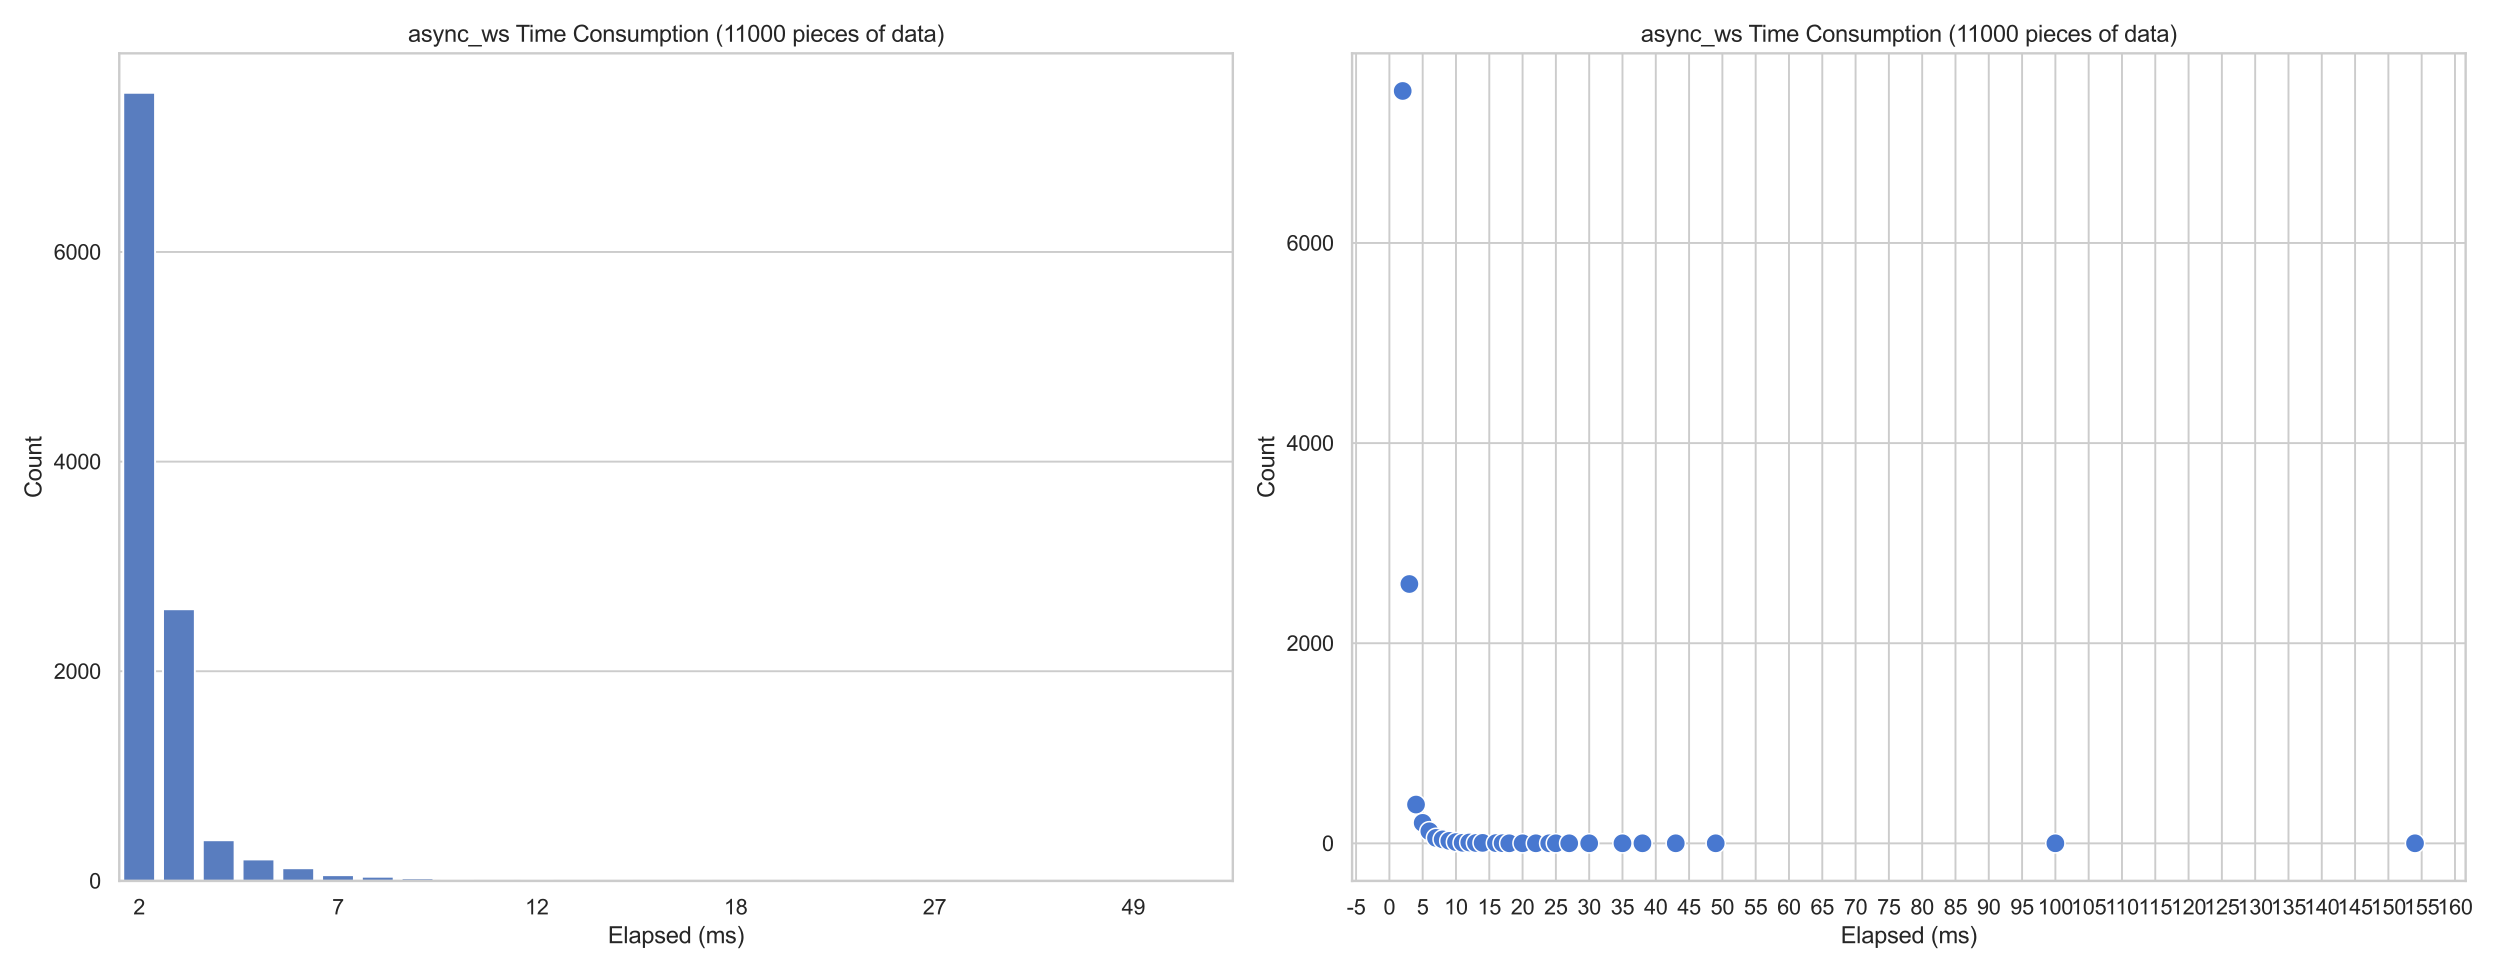 <?xml version="1.0" encoding="utf-8" standalone="no"?>
<!DOCTYPE svg PUBLIC "-//W3C//DTD SVG 1.1//EN"
  "http://www.w3.org/Graphics/SVG/1.1/DTD/svg11.dtd">
<svg xmlns:xlink="http://www.w3.org/1999/xlink" width="1296pt" height="504pt" viewBox="0 0 1296 504" xmlns="http://www.w3.org/2000/svg" version="1.1">
 <defs>
  <style type="text/css">*{stroke-linejoin: round; stroke-linecap: butt}</style>
 </defs>
 <g id="figure_1">
  <g id="patch_1">
   <path d="M 0 504 
L 1296 504 
L 1296 0 
L 0 0 
z
" style="fill: #ffffff"/>
  </g>
  <g id="axes_1">
   <g id="patch_2">
    <path d="M 61.83 456.66 
L 639.092 456.66 
L 639.092 27.656 
L 61.83 27.656 
z
" style="fill: #ffffff"/>
   </g>
   <g id="matplotlib.axis_1">
    <g id="xtick_1">
     <g id="text_1">
      <!-- 2 -->
      <g style="fill: #262626" transform="translate(69.08 474.034) scale(0.11 -0.11)">
       <defs>
        <path id="ArialMT-32" d="M 3222 541 
L 3222 0 
L 194 0 
Q 188 203 259 391 
Q 375 700 629 1000 
Q 884 1300 1366 1694 
Q 2113 2306 2375 2664 
Q 2638 3022 2638 3341 
Q 2638 3675 2398 3904 
Q 2159 4134 1775 4134 
Q 1369 4134 1125 3890 
Q 881 3647 878 3216 
L 300 3275 
Q 359 3922 746 4261 
Q 1134 4600 1788 4600 
Q 2447 4600 2831 4234 
Q 3216 3869 3216 3328 
Q 3216 3053 3103 2787 
Q 2991 2522 2730 2228 
Q 2469 1934 1863 1422 
Q 1356 997 1212 845 
Q 1069 694 975 541 
L 3222 541 
z
" transform="scale(0.016)"/>
       </defs>
       <use xlink:href="#ArialMT-32"/>
      </g>
     </g>
    </g>
    <g id="xtick_2">
     <g id="text_2">
      <!-- 7 -->
      <g style="fill: #262626" transform="translate(172.162 474.034) scale(0.11 -0.11)">
       <defs>
        <path id="ArialMT-37" d="M 303 3981 
L 303 4522 
L 3269 4522 
L 3269 4084 
Q 2831 3619 2401 2847 
Q 1972 2075 1738 1259 
Q 1569 684 1522 0 
L 944 0 
Q 953 541 1156 1306 
Q 1359 2072 1739 2783 
Q 2119 3494 2547 3981 
L 303 3981 
z
" transform="scale(0.016)"/>
       </defs>
       <use xlink:href="#ArialMT-37"/>
      </g>
     </g>
    </g>
    <g id="xtick_3">
     <g id="text_3">
      <!-- 12 -->
      <g style="fill: #262626" transform="translate(272.186 474.034) scale(0.11 -0.11)">
       <defs>
        <path id="ArialMT-31" d="M 2384 0 
L 1822 0 
L 1822 3584 
Q 1619 3391 1289 3197 
Q 959 3003 697 2906 
L 697 3450 
Q 1169 3672 1522 3987 
Q 1875 4303 2022 4600 
L 2384 4600 
L 2384 0 
z
" transform="scale(0.016)"/>
       </defs>
       <use xlink:href="#ArialMT-31"/>
       <use xlink:href="#ArialMT-32" transform="translate(55.615 0)"/>
      </g>
     </g>
    </g>
    <g id="xtick_4">
     <g id="text_4">
      <!-- 18 -->
      <g style="fill: #262626" transform="translate(375.269 474.034) scale(0.11 -0.11)">
       <defs>
        <path id="ArialMT-38" d="M 1131 2484 
Q 781 2613 612 2850 
Q 444 3088 444 3419 
Q 444 3919 803 4259 
Q 1163 4600 1759 4600 
Q 2359 4600 2725 4251 
Q 3091 3903 3091 3403 
Q 3091 3084 2923 2848 
Q 2756 2613 2416 2484 
Q 2838 2347 3058 2040 
Q 3278 1734 3278 1309 
Q 3278 722 2862 322 
Q 2447 -78 1769 -78 
Q 1091 -78 675 323 
Q 259 725 259 1325 
Q 259 1772 486 2073 
Q 713 2375 1131 2484 
z
M 1019 3438 
Q 1019 3113 1228 2906 
Q 1438 2700 1772 2700 
Q 2097 2700 2305 2904 
Q 2513 3109 2513 3406 
Q 2513 3716 2298 3927 
Q 2084 4138 1766 4138 
Q 1444 4138 1231 3931 
Q 1019 3725 1019 3438 
z
M 838 1322 
Q 838 1081 952 856 
Q 1066 631 1291 507 
Q 1516 384 1775 384 
Q 2178 384 2440 643 
Q 2703 903 2703 1303 
Q 2703 1709 2433 1975 
Q 2163 2241 1756 2241 
Q 1359 2241 1098 1978 
Q 838 1716 838 1322 
z
" transform="scale(0.016)"/>
       </defs>
       <use xlink:href="#ArialMT-31"/>
       <use xlink:href="#ArialMT-38" transform="translate(55.615 0)"/>
      </g>
     </g>
    </g>
    <g id="xtick_5">
     <g id="text_5">
      <!-- 27 -->
      <g style="fill: #262626" transform="translate(478.351 474.034) scale(0.11 -0.11)">
       <use xlink:href="#ArialMT-32"/>
       <use xlink:href="#ArialMT-37" transform="translate(55.615 0)"/>
      </g>
     </g>
    </g>
    <g id="xtick_6">
     <g id="text_6">
      <!-- 49 -->
      <g style="fill: #262626" transform="translate(581.434 474.034) scale(0.11 -0.11)">
       <defs>
        <path id="ArialMT-34" d="M 2069 0 
L 2069 1097 
L 81 1097 
L 81 1613 
L 2172 4581 
L 2631 4581 
L 2631 1613 
L 3250 1613 
L 3250 1097 
L 2631 1097 
L 2631 0 
L 2069 0 
z
M 2069 1613 
L 2069 3678 
L 634 1613 
L 2069 1613 
z
" transform="scale(0.016)"/>
        <path id="ArialMT-39" d="M 350 1059 
L 891 1109 
Q 959 728 1153 556 
Q 1347 384 1650 384 
Q 1909 384 2104 503 
Q 2300 622 2425 820 
Q 2550 1019 2634 1356 
Q 2719 1694 2719 2044 
Q 2719 2081 2716 2156 
Q 2547 1888 2255 1720 
Q 1963 1553 1622 1553 
Q 1053 1553 659 1965 
Q 266 2378 266 3053 
Q 266 3750 677 4175 
Q 1088 4600 1706 4600 
Q 2153 4600 2523 4359 
Q 2894 4119 3086 3673 
Q 3278 3228 3278 2384 
Q 3278 1506 3087 986 
Q 2897 466 2520 194 
Q 2144 -78 1638 -78 
Q 1100 -78 759 220 
Q 419 519 350 1059 
z
M 2653 3081 
Q 2653 3566 2395 3850 
Q 2138 4134 1775 4134 
Q 1400 4134 1122 3828 
Q 844 3522 844 3034 
Q 844 2597 1108 2323 
Q 1372 2050 1759 2050 
Q 2150 2050 2401 2323 
Q 2653 2597 2653 3081 
z
" transform="scale(0.016)"/>
       </defs>
       <use xlink:href="#ArialMT-34"/>
       <use xlink:href="#ArialMT-39" transform="translate(55.615 0)"/>
      </g>
     </g>
    </g>
    <g id="text_7">
     <!-- Elapsed (ms) -->
     <g style="fill: #262626" transform="translate(315.119 488.955) scale(0.12 -0.12)">
      <defs>
       <path id="ArialMT-45" d="M 506 0 
L 506 4581 
L 3819 4581 
L 3819 4041 
L 1113 4041 
L 1113 2638 
L 3647 2638 
L 3647 2100 
L 1113 2100 
L 1113 541 
L 3925 541 
L 3925 0 
L 506 0 
z
" transform="scale(0.016)"/>
       <path id="ArialMT-6c" d="M 409 0 
L 409 4581 
L 972 4581 
L 972 0 
L 409 0 
z
" transform="scale(0.016)"/>
       <path id="ArialMT-61" d="M 2588 409 
Q 2275 144 1986 34 
Q 1697 -75 1366 -75 
Q 819 -75 525 192 
Q 231 459 231 875 
Q 231 1119 342 1320 
Q 453 1522 633 1644 
Q 813 1766 1038 1828 
Q 1203 1872 1538 1913 
Q 2219 1994 2541 2106 
Q 2544 2222 2544 2253 
Q 2544 2597 2384 2738 
Q 2169 2928 1744 2928 
Q 1347 2928 1158 2789 
Q 969 2650 878 2297 
L 328 2372 
Q 403 2725 575 2942 
Q 747 3159 1072 3276 
Q 1397 3394 1825 3394 
Q 2250 3394 2515 3294 
Q 2781 3194 2906 3042 
Q 3031 2891 3081 2659 
Q 3109 2516 3109 2141 
L 3109 1391 
Q 3109 606 3145 398 
Q 3181 191 3288 0 
L 2700 0 
Q 2613 175 2588 409 
z
M 2541 1666 
Q 2234 1541 1622 1453 
Q 1275 1403 1131 1340 
Q 988 1278 909 1158 
Q 831 1038 831 891 
Q 831 666 1001 516 
Q 1172 366 1500 366 
Q 1825 366 2078 508 
Q 2331 650 2450 897 
Q 2541 1088 2541 1459 
L 2541 1666 
z
" transform="scale(0.016)"/>
       <path id="ArialMT-70" d="M 422 -1272 
L 422 3319 
L 934 3319 
L 934 2888 
Q 1116 3141 1344 3267 
Q 1572 3394 1897 3394 
Q 2322 3394 2647 3175 
Q 2972 2956 3137 2557 
Q 3303 2159 3303 1684 
Q 3303 1175 3120 767 
Q 2938 359 2589 142 
Q 2241 -75 1856 -75 
Q 1575 -75 1351 44 
Q 1128 163 984 344 
L 984 -1272 
L 422 -1272 
z
M 931 1641 
Q 931 1000 1190 694 
Q 1450 388 1819 388 
Q 2194 388 2461 705 
Q 2728 1022 2728 1688 
Q 2728 2322 2467 2637 
Q 2206 2953 1844 2953 
Q 1484 2953 1207 2617 
Q 931 2281 931 1641 
z
" transform="scale(0.016)"/>
       <path id="ArialMT-73" d="M 197 991 
L 753 1078 
Q 800 744 1014 566 
Q 1228 388 1613 388 
Q 2000 388 2187 545 
Q 2375 703 2375 916 
Q 2375 1106 2209 1216 
Q 2094 1291 1634 1406 
Q 1016 1563 777 1677 
Q 538 1791 414 1992 
Q 291 2194 291 2438 
Q 291 2659 392 2848 
Q 494 3038 669 3163 
Q 800 3259 1026 3326 
Q 1253 3394 1513 3394 
Q 1903 3394 2198 3281 
Q 2494 3169 2634 2976 
Q 2775 2784 2828 2463 
L 2278 2388 
Q 2241 2644 2061 2787 
Q 1881 2931 1553 2931 
Q 1166 2931 1000 2803 
Q 834 2675 834 2503 
Q 834 2394 903 2306 
Q 972 2216 1119 2156 
Q 1203 2125 1616 2013 
Q 2213 1853 2448 1751 
Q 2684 1650 2818 1456 
Q 2953 1263 2953 975 
Q 2953 694 2789 445 
Q 2625 197 2315 61 
Q 2006 -75 1616 -75 
Q 969 -75 630 194 
Q 291 463 197 991 
z
" transform="scale(0.016)"/>
       <path id="ArialMT-65" d="M 2694 1069 
L 3275 997 
Q 3138 488 2766 206 
Q 2394 -75 1816 -75 
Q 1088 -75 661 373 
Q 234 822 234 1631 
Q 234 2469 665 2931 
Q 1097 3394 1784 3394 
Q 2450 3394 2872 2941 
Q 3294 2488 3294 1666 
Q 3294 1616 3291 1516 
L 816 1516 
Q 847 969 1125 678 
Q 1403 388 1819 388 
Q 2128 388 2347 550 
Q 2566 713 2694 1069 
z
M 847 1978 
L 2700 1978 
Q 2663 2397 2488 2606 
Q 2219 2931 1791 2931 
Q 1403 2931 1139 2672 
Q 875 2413 847 1978 
z
" transform="scale(0.016)"/>
       <path id="ArialMT-64" d="M 2575 0 
L 2575 419 
Q 2259 -75 1647 -75 
Q 1250 -75 917 144 
Q 584 363 401 755 
Q 219 1147 219 1656 
Q 219 2153 384 2558 
Q 550 2963 881 3178 
Q 1213 3394 1622 3394 
Q 1922 3394 2156 3267 
Q 2391 3141 2538 2938 
L 2538 4581 
L 3097 4581 
L 3097 0 
L 2575 0 
z
M 797 1656 
Q 797 1019 1065 703 
Q 1334 388 1700 388 
Q 2069 388 2326 689 
Q 2584 991 2584 1609 
Q 2584 2291 2321 2609 
Q 2059 2928 1675 2928 
Q 1300 2928 1048 2622 
Q 797 2316 797 1656 
z
" transform="scale(0.016)"/>
       <path id="ArialMT-20" transform="scale(0.016)"/>
       <path id="ArialMT-28" d="M 1497 -1347 
Q 1031 -759 709 28 
Q 388 816 388 1659 
Q 388 2403 628 3084 
Q 909 3875 1497 4659 
L 1900 4659 
Q 1522 4009 1400 3731 
Q 1209 3300 1100 2831 
Q 966 2247 966 1656 
Q 966 153 1900 -1347 
L 1497 -1347 
z
" transform="scale(0.016)"/>
       <path id="ArialMT-6d" d="M 422 0 
L 422 3319 
L 925 3319 
L 925 2853 
Q 1081 3097 1340 3245 
Q 1600 3394 1931 3394 
Q 2300 3394 2536 3241 
Q 2772 3088 2869 2813 
Q 3263 3394 3894 3394 
Q 4388 3394 4653 3120 
Q 4919 2847 4919 2278 
L 4919 0 
L 4359 0 
L 4359 2091 
Q 4359 2428 4304 2576 
Q 4250 2725 4106 2815 
Q 3963 2906 3769 2906 
Q 3419 2906 3187 2673 
Q 2956 2441 2956 1928 
L 2956 0 
L 2394 0 
L 2394 2156 
Q 2394 2531 2256 2718 
Q 2119 2906 1806 2906 
Q 1569 2906 1367 2781 
Q 1166 2656 1075 2415 
Q 984 2175 984 1722 
L 984 0 
L 422 0 
z
" transform="scale(0.016)"/>
       <path id="ArialMT-29" d="M 791 -1347 
L 388 -1347 
Q 1322 153 1322 1656 
Q 1322 2244 1188 2822 
Q 1081 3291 891 3722 
Q 769 4003 388 4659 
L 791 4659 
Q 1378 3875 1659 3084 
Q 1900 2403 1900 1659 
Q 1900 816 1576 28 
Q 1253 -759 791 -1347 
z
" transform="scale(0.016)"/>
      </defs>
      <use xlink:href="#ArialMT-45"/>
      <use xlink:href="#ArialMT-6c" transform="translate(66.699 0)"/>
      <use xlink:href="#ArialMT-61" transform="translate(88.916 0)"/>
      <use xlink:href="#ArialMT-70" transform="translate(144.531 0)"/>
      <use xlink:href="#ArialMT-73" transform="translate(200.146 0)"/>
      <use xlink:href="#ArialMT-65" transform="translate(250.146 0)"/>
      <use xlink:href="#ArialMT-64" transform="translate(305.762 0)"/>
      <use xlink:href="#ArialMT-20" transform="translate(361.377 0)"/>
      <use xlink:href="#ArialMT-28" transform="translate(389.16 0)"/>
      <use xlink:href="#ArialMT-6d" transform="translate(422.461 0)"/>
      <use xlink:href="#ArialMT-73" transform="translate(505.762 0)"/>
      <use xlink:href="#ArialMT-29" transform="translate(555.762 0)"/>
     </g>
    </g>
   </g>
   <g id="matplotlib.axis_2">
    <g id="ytick_1">
     <g id="line2d_1">
      <path d="M 61.83 456.66 
L 639.092 456.66 
" clip-path="url(#p47e2fcd344)" style="fill: none; stroke: #cccccc; stroke-linecap: round"/>
     </g>
     <g id="text_8">
      <!-- 0 -->
      <g style="fill: #262626" transform="translate(46.213 460.597) scale(0.11 -0.11)">
       <defs>
        <path id="ArialMT-30" d="M 266 2259 
Q 266 3072 433 3567 
Q 600 4063 929 4331 
Q 1259 4600 1759 4600 
Q 2128 4600 2406 4451 
Q 2684 4303 2865 4023 
Q 3047 3744 3150 3342 
Q 3253 2941 3253 2259 
Q 3253 1453 3087 958 
Q 2922 463 2592 192 
Q 2263 -78 1759 -78 
Q 1097 -78 719 397 
Q 266 969 266 2259 
z
M 844 2259 
Q 844 1131 1108 757 
Q 1372 384 1759 384 
Q 2147 384 2411 759 
Q 2675 1134 2675 2259 
Q 2675 3391 2411 3762 
Q 2147 4134 1753 4134 
Q 1366 4134 1134 3806 
Q 844 3388 844 2259 
z
" transform="scale(0.016)"/>
       </defs>
       <use xlink:href="#ArialMT-30"/>
      </g>
     </g>
    </g>
    <g id="ytick_2">
     <g id="line2d_2">
      <path d="M 61.83 347.982 
L 639.092 347.982 
" clip-path="url(#p47e2fcd344)" style="fill: none; stroke: #cccccc; stroke-linecap: round"/>
     </g>
     <g id="text_9">
      <!-- 2000 -->
      <g style="fill: #262626" transform="translate(27.862 351.919) scale(0.11 -0.11)">
       <use xlink:href="#ArialMT-32"/>
       <use xlink:href="#ArialMT-30" transform="translate(55.615 0)"/>
       <use xlink:href="#ArialMT-30" transform="translate(111.23 0)"/>
       <use xlink:href="#ArialMT-30" transform="translate(166.846 0)"/>
      </g>
     </g>
    </g>
    <g id="ytick_3">
     <g id="line2d_3">
      <path d="M 61.83 239.304 
L 639.092 239.304 
" clip-path="url(#p47e2fcd344)" style="fill: none; stroke: #cccccc; stroke-linecap: round"/>
     </g>
     <g id="text_10">
      <!-- 4000 -->
      <g style="fill: #262626" transform="translate(27.862 243.241) scale(0.11 -0.11)">
       <use xlink:href="#ArialMT-34"/>
       <use xlink:href="#ArialMT-30" transform="translate(55.615 0)"/>
       <use xlink:href="#ArialMT-30" transform="translate(111.23 0)"/>
       <use xlink:href="#ArialMT-30" transform="translate(166.846 0)"/>
      </g>
     </g>
    </g>
    <g id="ytick_4">
     <g id="line2d_4">
      <path d="M 61.83 130.626 
L 639.092 130.626 
" clip-path="url(#p47e2fcd344)" style="fill: none; stroke: #cccccc; stroke-linecap: round"/>
     </g>
     <g id="text_11">
      <!-- 6000 -->
      <g style="fill: #262626" transform="translate(27.862 134.563) scale(0.11 -0.11)">
       <defs>
        <path id="ArialMT-36" d="M 3184 3459 
L 2625 3416 
Q 2550 3747 2413 3897 
Q 2184 4138 1850 4138 
Q 1581 4138 1378 3988 
Q 1113 3794 959 3422 
Q 806 3050 800 2363 
Q 1003 2672 1297 2822 
Q 1591 2972 1913 2972 
Q 2475 2972 2870 2558 
Q 3266 2144 3266 1488 
Q 3266 1056 3080 686 
Q 2894 316 2569 119 
Q 2244 -78 1831 -78 
Q 1128 -78 684 439 
Q 241 956 241 2144 
Q 241 3472 731 4075 
Q 1159 4600 1884 4600 
Q 2425 4600 2770 4297 
Q 3116 3994 3184 3459 
z
M 888 1484 
Q 888 1194 1011 928 
Q 1134 663 1356 523 
Q 1578 384 1822 384 
Q 2178 384 2434 671 
Q 2691 959 2691 1453 
Q 2691 1928 2437 2201 
Q 2184 2475 1800 2475 
Q 1419 2475 1153 2201 
Q 888 1928 888 1484 
z
" transform="scale(0.016)"/>
       </defs>
       <use xlink:href="#ArialMT-36"/>
       <use xlink:href="#ArialMT-30" transform="translate(55.615 0)"/>
       <use xlink:href="#ArialMT-30" transform="translate(111.23 0)"/>
       <use xlink:href="#ArialMT-30" transform="translate(166.846 0)"/>
      </g>
     </g>
    </g>
    <g id="text_12">
     <!-- Count -->
     <g style="fill: #262626" transform="translate(21.477 258.168) rotate(-90) scale(0.12 -0.12)">
      <defs>
       <path id="ArialMT-43" d="M 3763 1606 
L 4369 1453 
Q 4178 706 3683 314 
Q 3188 -78 2472 -78 
Q 1731 -78 1267 223 
Q 803 525 561 1097 
Q 319 1669 319 2325 
Q 319 3041 592 3573 
Q 866 4106 1370 4382 
Q 1875 4659 2481 4659 
Q 3169 4659 3637 4309 
Q 4106 3959 4291 3325 
L 3694 3184 
Q 3534 3684 3231 3912 
Q 2928 4141 2469 4141 
Q 1941 4141 1586 3887 
Q 1231 3634 1087 3207 
Q 944 2781 944 2328 
Q 944 1744 1114 1308 
Q 1284 872 1643 656 
Q 2003 441 2422 441 
Q 2931 441 3284 734 
Q 3638 1028 3763 1606 
z
" transform="scale(0.016)"/>
       <path id="ArialMT-6f" d="M 213 1659 
Q 213 2581 725 3025 
Q 1153 3394 1769 3394 
Q 2453 3394 2887 2945 
Q 3322 2497 3322 1706 
Q 3322 1066 3130 698 
Q 2938 331 2570 128 
Q 2203 -75 1769 -75 
Q 1072 -75 642 372 
Q 213 819 213 1659 
z
M 791 1659 
Q 791 1022 1069 705 
Q 1347 388 1769 388 
Q 2188 388 2466 706 
Q 2744 1025 2744 1678 
Q 2744 2294 2464 2611 
Q 2184 2928 1769 2928 
Q 1347 2928 1069 2612 
Q 791 2297 791 1659 
z
" transform="scale(0.016)"/>
       <path id="ArialMT-75" d="M 2597 0 
L 2597 488 
Q 2209 -75 1544 -75 
Q 1250 -75 995 37 
Q 741 150 617 320 
Q 494 491 444 738 
Q 409 903 409 1263 
L 409 3319 
L 972 3319 
L 972 1478 
Q 972 1038 1006 884 
Q 1059 663 1231 536 
Q 1403 409 1656 409 
Q 1909 409 2131 539 
Q 2353 669 2445 892 
Q 2538 1116 2538 1541 
L 2538 3319 
L 3100 3319 
L 3100 0 
L 2597 0 
z
" transform="scale(0.016)"/>
       <path id="ArialMT-6e" d="M 422 0 
L 422 3319 
L 928 3319 
L 928 2847 
Q 1294 3394 1984 3394 
Q 2284 3394 2536 3286 
Q 2788 3178 2913 3003 
Q 3038 2828 3088 2588 
Q 3119 2431 3119 2041 
L 3119 0 
L 2556 0 
L 2556 2019 
Q 2556 2363 2490 2533 
Q 2425 2703 2258 2804 
Q 2091 2906 1866 2906 
Q 1506 2906 1245 2678 
Q 984 2450 984 1813 
L 984 0 
L 422 0 
z
" transform="scale(0.016)"/>
       <path id="ArialMT-74" d="M 1650 503 
L 1731 6 
Q 1494 -44 1306 -44 
Q 1000 -44 831 53 
Q 663 150 594 308 
Q 525 466 525 972 
L 525 2881 
L 113 2881 
L 113 3319 
L 525 3319 
L 525 4141 
L 1084 4478 
L 1084 3319 
L 1650 3319 
L 1650 2881 
L 1084 2881 
L 1084 941 
Q 1084 700 1114 631 
Q 1144 563 1211 522 
Q 1278 481 1403 481 
Q 1497 481 1650 503 
z
" transform="scale(0.016)"/>
      </defs>
      <use xlink:href="#ArialMT-43"/>
      <use xlink:href="#ArialMT-6f" transform="translate(72.217 0)"/>
      <use xlink:href="#ArialMT-75" transform="translate(127.832 0)"/>
      <use xlink:href="#ArialMT-6e" transform="translate(183.447 0)"/>
      <use xlink:href="#ArialMT-74" transform="translate(239.062 0)"/>
     </g>
    </g>
   </g>
   <g id="patch_3">
    <path d="M 63.892 456.66 
L 80.385 456.66 
L 80.385 48.085 
L 63.892 48.085 
z
" clip-path="url(#p47e2fcd344)" style="fill: #597dbf; stroke: #ffffff; stroke-linejoin: miter"/>
   </g>
   <g id="patch_4">
    <path d="M 84.508 456.66 
L 101.001 456.66 
L 101.001 315.813 
L 84.508 315.813 
z
" clip-path="url(#p47e2fcd344)" style="fill: #597dbf; stroke: #ffffff; stroke-linejoin: miter"/>
   </g>
   <g id="patch_5">
    <path d="M 105.125 456.66 
L 121.618 456.66 
L 121.618 435.576 
L 105.125 435.576 
z
" clip-path="url(#p47e2fcd344)" style="fill: #597dbf; stroke: #ffffff; stroke-linejoin: miter"/>
   </g>
   <g id="patch_6">
    <path d="M 125.741 456.66 
L 142.234 456.66 
L 142.234 445.521 
L 125.741 445.521 
z
" clip-path="url(#p47e2fcd344)" style="fill: #597dbf; stroke: #ffffff; stroke-linejoin: miter"/>
   </g>
   <g id="patch_7">
    <path d="M 146.358 456.66 
L 162.851 456.66 
L 162.851 450.085 
L 146.358 450.085 
z
" clip-path="url(#p47e2fcd344)" style="fill: #597dbf; stroke: #ffffff; stroke-linejoin: miter"/>
   </g>
   <g id="patch_8">
    <path d="M 166.974 456.66 
L 183.467 456.66 
L 183.467 453.671 
L 166.974 453.671 
z
" clip-path="url(#p47e2fcd344)" style="fill: #597dbf; stroke: #ffffff; stroke-linejoin: miter"/>
   </g>
   <g id="patch_9">
    <path d="M 187.591 456.66 
L 204.084 456.66 
L 204.084 454.486 
L 187.591 454.486 
z
" clip-path="url(#p47e2fcd344)" style="fill: #597dbf; stroke: #ffffff; stroke-linejoin: miter"/>
   </g>
   <g id="patch_10">
    <path d="M 208.207 456.66 
L 224.7 456.66 
L 224.7 455.302 
L 208.207 455.302 
z
" clip-path="url(#p47e2fcd344)" style="fill: #597dbf; stroke: #ffffff; stroke-linejoin: miter"/>
   </g>
   <g id="patch_11">
    <path d="M 228.824 456.66 
L 245.317 456.66 
L 245.317 455.954 
L 228.824 455.954 
z
" clip-path="url(#p47e2fcd344)" style="fill: #597dbf; stroke: #ffffff; stroke-linejoin: miter"/>
   </g>
   <g id="patch_12">
    <path d="M 249.44 456.66 
L 265.933 456.66 
L 265.933 456.334 
L 249.44 456.334 
z
" clip-path="url(#p47e2fcd344)" style="fill: #597dbf; stroke: #ffffff; stroke-linejoin: miter"/>
   </g>
   <g id="patch_13">
    <path d="M 270.057 456.66 
L 286.55 456.66 
L 286.55 456.171 
L 270.057 456.171 
z
" clip-path="url(#p47e2fcd344)" style="fill: #597dbf; stroke: #ffffff; stroke-linejoin: miter"/>
   </g>
   <g id="patch_14">
    <path d="M 290.673 456.66 
L 307.166 456.66 
L 307.166 456.443 
L 290.673 456.443 
z
" clip-path="url(#p47e2fcd344)" style="fill: #597dbf; stroke: #ffffff; stroke-linejoin: miter"/>
   </g>
   <g id="patch_15">
    <path d="M 311.29 456.66 
L 327.783 456.66 
L 327.783 456.388 
L 311.29 456.388 
z
" clip-path="url(#p47e2fcd344)" style="fill: #597dbf; stroke: #ffffff; stroke-linejoin: miter"/>
   </g>
   <g id="patch_16">
    <path d="M 331.906 456.66 
L 348.399 456.66 
L 348.399 456.497 
L 331.906 456.497 
z
" clip-path="url(#p47e2fcd344)" style="fill: #597dbf; stroke: #ffffff; stroke-linejoin: miter"/>
   </g>
   <g id="patch_17">
    <path d="M 352.523 456.66 
L 369.016 456.66 
L 369.016 456.551 
L 352.523 456.551 
z
" clip-path="url(#p47e2fcd344)" style="fill: #597dbf; stroke: #ffffff; stroke-linejoin: miter"/>
   </g>
   <g id="patch_18">
    <path d="M 373.139 456.66 
L 389.632 456.66 
L 389.632 456.606 
L 373.139 456.606 
z
" clip-path="url(#p47e2fcd344)" style="fill: #597dbf; stroke: #ffffff; stroke-linejoin: miter"/>
   </g>
   <g id="patch_19">
    <path d="M 393.756 456.66 
L 410.249 456.66 
L 410.249 456.606 
L 393.756 456.606 
z
" clip-path="url(#p47e2fcd344)" style="fill: #597dbf; stroke: #ffffff; stroke-linejoin: miter"/>
   </g>
   <g id="patch_20">
    <path d="M 414.372 456.66 
L 430.865 456.66 
L 430.865 456.606 
L 414.372 456.606 
z
" clip-path="url(#p47e2fcd344)" style="fill: #597dbf; stroke: #ffffff; stroke-linejoin: miter"/>
   </g>
   <g id="patch_21">
    <path d="M 434.989 456.66 
L 451.482 456.66 
L 451.482 456.606 
L 434.989 456.606 
z
" clip-path="url(#p47e2fcd344)" style="fill: #597dbf; stroke: #ffffff; stroke-linejoin: miter"/>
   </g>
   <g id="patch_22">
    <path d="M 455.605 456.66 
L 472.098 456.66 
L 472.098 456.606 
L 455.605 456.606 
z
" clip-path="url(#p47e2fcd344)" style="fill: #597dbf; stroke: #ffffff; stroke-linejoin: miter"/>
   </g>
   <g id="patch_23">
    <path d="M 476.222 456.66 
L 492.715 456.66 
L 492.715 456.606 
L 476.222 456.606 
z
" clip-path="url(#p47e2fcd344)" style="fill: #597dbf; stroke: #ffffff; stroke-linejoin: miter"/>
   </g>
   <g id="patch_24">
    <path d="M 496.838 456.66 
L 513.331 456.66 
L 513.331 456.606 
L 496.838 456.606 
z
" clip-path="url(#p47e2fcd344)" style="fill: #597dbf; stroke: #ffffff; stroke-linejoin: miter"/>
   </g>
   <g id="patch_25">
    <path d="M 517.455 456.66 
L 533.948 456.66 
L 533.948 456.606 
L 517.455 456.606 
z
" clip-path="url(#p47e2fcd344)" style="fill: #597dbf; stroke: #ffffff; stroke-linejoin: miter"/>
   </g>
   <g id="patch_26">
    <path d="M 538.071 456.66 
L 554.564 456.66 
L 554.564 456.606 
L 538.071 456.606 
z
" clip-path="url(#p47e2fcd344)" style="fill: #597dbf; stroke: #ffffff; stroke-linejoin: miter"/>
   </g>
   <g id="patch_27">
    <path d="M 558.688 456.66 
L 575.181 456.66 
L 575.181 456.606 
L 558.688 456.606 
z
" clip-path="url(#p47e2fcd344)" style="fill: #597dbf; stroke: #ffffff; stroke-linejoin: miter"/>
   </g>
   <g id="patch_28">
    <path d="M 579.304 456.66 
L 595.797 456.66 
L 595.797 456.606 
L 579.304 456.606 
z
" clip-path="url(#p47e2fcd344)" style="fill: #597dbf; stroke: #ffffff; stroke-linejoin: miter"/>
   </g>
   <g id="patch_29">
    <path d="M 599.921 456.66 
L 616.414 456.66 
L 616.414 456.606 
L 599.921 456.606 
z
" clip-path="url(#p47e2fcd344)" style="fill: #597dbf; stroke: #ffffff; stroke-linejoin: miter"/>
   </g>
   <g id="patch_30">
    <path d="M 620.537 456.66 
L 637.03 456.66 
L 637.03 456.606 
L 620.537 456.606 
z
" clip-path="url(#p47e2fcd344)" style="fill: #597dbf; stroke: #ffffff; stroke-linejoin: miter"/>
   </g>
   <g id="line2d_5">
    <path clip-path="url(#p47e2fcd344)" style="fill: none; stroke: #424242; stroke-width: 2.25; stroke-linecap: round"/>
   </g>
   <g id="line2d_6">
    <path clip-path="url(#p47e2fcd344)" style="fill: none; stroke: #424242; stroke-width: 2.25; stroke-linecap: round"/>
   </g>
   <g id="line2d_7">
    <path clip-path="url(#p47e2fcd344)" style="fill: none; stroke: #424242; stroke-width: 2.25; stroke-linecap: round"/>
   </g>
   <g id="line2d_8">
    <path clip-path="url(#p47e2fcd344)" style="fill: none; stroke: #424242; stroke-width: 2.25; stroke-linecap: round"/>
   </g>
   <g id="line2d_9">
    <path clip-path="url(#p47e2fcd344)" style="fill: none; stroke: #424242; stroke-width: 2.25; stroke-linecap: round"/>
   </g>
   <g id="line2d_10">
    <path clip-path="url(#p47e2fcd344)" style="fill: none; stroke: #424242; stroke-width: 2.25; stroke-linecap: round"/>
   </g>
   <g id="line2d_11">
    <path clip-path="url(#p47e2fcd344)" style="fill: none; stroke: #424242; stroke-width: 2.25; stroke-linecap: round"/>
   </g>
   <g id="line2d_12">
    <path clip-path="url(#p47e2fcd344)" style="fill: none; stroke: #424242; stroke-width: 2.25; stroke-linecap: round"/>
   </g>
   <g id="line2d_13">
    <path clip-path="url(#p47e2fcd344)" style="fill: none; stroke: #424242; stroke-width: 2.25; stroke-linecap: round"/>
   </g>
   <g id="line2d_14">
    <path clip-path="url(#p47e2fcd344)" style="fill: none; stroke: #424242; stroke-width: 2.25; stroke-linecap: round"/>
   </g>
   <g id="line2d_15">
    <path clip-path="url(#p47e2fcd344)" style="fill: none; stroke: #424242; stroke-width: 2.25; stroke-linecap: round"/>
   </g>
   <g id="line2d_16">
    <path clip-path="url(#p47e2fcd344)" style="fill: none; stroke: #424242; stroke-width: 2.25; stroke-linecap: round"/>
   </g>
   <g id="line2d_17">
    <path clip-path="url(#p47e2fcd344)" style="fill: none; stroke: #424242; stroke-width: 2.25; stroke-linecap: round"/>
   </g>
   <g id="line2d_18">
    <path clip-path="url(#p47e2fcd344)" style="fill: none; stroke: #424242; stroke-width: 2.25; stroke-linecap: round"/>
   </g>
   <g id="line2d_19">
    <path clip-path="url(#p47e2fcd344)" style="fill: none; stroke: #424242; stroke-width: 2.25; stroke-linecap: round"/>
   </g>
   <g id="line2d_20">
    <path clip-path="url(#p47e2fcd344)" style="fill: none; stroke: #424242; stroke-width: 2.25; stroke-linecap: round"/>
   </g>
   <g id="line2d_21">
    <path clip-path="url(#p47e2fcd344)" style="fill: none; stroke: #424242; stroke-width: 2.25; stroke-linecap: round"/>
   </g>
   <g id="line2d_22">
    <path clip-path="url(#p47e2fcd344)" style="fill: none; stroke: #424242; stroke-width: 2.25; stroke-linecap: round"/>
   </g>
   <g id="line2d_23">
    <path clip-path="url(#p47e2fcd344)" style="fill: none; stroke: #424242; stroke-width: 2.25; stroke-linecap: round"/>
   </g>
   <g id="line2d_24">
    <path clip-path="url(#p47e2fcd344)" style="fill: none; stroke: #424242; stroke-width: 2.25; stroke-linecap: round"/>
   </g>
   <g id="line2d_25">
    <path clip-path="url(#p47e2fcd344)" style="fill: none; stroke: #424242; stroke-width: 2.25; stroke-linecap: round"/>
   </g>
   <g id="line2d_26">
    <path clip-path="url(#p47e2fcd344)" style="fill: none; stroke: #424242; stroke-width: 2.25; stroke-linecap: round"/>
   </g>
   <g id="line2d_27">
    <path clip-path="url(#p47e2fcd344)" style="fill: none; stroke: #424242; stroke-width: 2.25; stroke-linecap: round"/>
   </g>
   <g id="line2d_28">
    <path clip-path="url(#p47e2fcd344)" style="fill: none; stroke: #424242; stroke-width: 2.25; stroke-linecap: round"/>
   </g>
   <g id="line2d_29">
    <path clip-path="url(#p47e2fcd344)" style="fill: none; stroke: #424242; stroke-width: 2.25; stroke-linecap: round"/>
   </g>
   <g id="line2d_30">
    <path clip-path="url(#p47e2fcd344)" style="fill: none; stroke: #424242; stroke-width: 2.25; stroke-linecap: round"/>
   </g>
   <g id="line2d_31">
    <path clip-path="url(#p47e2fcd344)" style="fill: none; stroke: #424242; stroke-width: 2.25; stroke-linecap: round"/>
   </g>
   <g id="line2d_32">
    <path clip-path="url(#p47e2fcd344)" style="fill: none; stroke: #424242; stroke-width: 2.25; stroke-linecap: round"/>
   </g>
   <g id="patch_31">
    <path d="M 61.83 456.66 
L 61.83 27.656 
" style="fill: none; stroke: #cccccc; stroke-width: 1.25; stroke-linejoin: miter; stroke-linecap: square"/>
   </g>
   <g id="patch_32">
    <path d="M 639.092 456.66 
L 639.092 27.656 
" style="fill: none; stroke: #cccccc; stroke-width: 1.25; stroke-linejoin: miter; stroke-linecap: square"/>
   </g>
   <g id="patch_33">
    <path d="M 61.83 456.66 
L 639.092 456.66 
" style="fill: none; stroke: #cccccc; stroke-width: 1.25; stroke-linejoin: miter; stroke-linecap: square"/>
   </g>
   <g id="patch_34">
    <path d="M 61.83 27.656 
L 639.092 27.656 
" style="fill: none; stroke: #cccccc; stroke-width: 1.25; stroke-linejoin: miter; stroke-linecap: square"/>
   </g>
   <g id="text_13">
    <!-- async_ws Time Consumption (11000 pieces of data) -->
    <g style="fill: #262626" transform="translate(211.506 21.656) scale(0.12 -0.12)">
     <defs>
      <path id="ArialMT-79" d="M 397 -1278 
L 334 -750 
Q 519 -800 656 -800 
Q 844 -800 956 -737 
Q 1069 -675 1141 -563 
Q 1194 -478 1313 -144 
Q 1328 -97 1363 -6 
L 103 3319 
L 709 3319 
L 1400 1397 
Q 1534 1031 1641 628 
Q 1738 1016 1872 1384 
L 2581 3319 
L 3144 3319 
L 1881 -56 
Q 1678 -603 1566 -809 
Q 1416 -1088 1222 -1217 
Q 1028 -1347 759 -1347 
Q 597 -1347 397 -1278 
z
" transform="scale(0.016)"/>
      <path id="ArialMT-63" d="M 2588 1216 
L 3141 1144 
Q 3050 572 2676 248 
Q 2303 -75 1759 -75 
Q 1078 -75 664 370 
Q 250 816 250 1647 
Q 250 2184 428 2587 
Q 606 2991 970 3192 
Q 1334 3394 1763 3394 
Q 2303 3394 2647 3120 
Q 2991 2847 3088 2344 
L 2541 2259 
Q 2463 2594 2264 2762 
Q 2066 2931 1784 2931 
Q 1359 2931 1093 2626 
Q 828 2322 828 1663 
Q 828 994 1084 691 
Q 1341 388 1753 388 
Q 2084 388 2306 591 
Q 2528 794 2588 1216 
z
" transform="scale(0.016)"/>
      <path id="ArialMT-5f" d="M -97 -1272 
L -97 -866 
L 3631 -866 
L 3631 -1272 
L -97 -1272 
z
" transform="scale(0.016)"/>
      <path id="ArialMT-77" d="M 1034 0 
L 19 3319 
L 600 3319 
L 1128 1403 
L 1325 691 
Q 1338 744 1497 1375 
L 2025 3319 
L 2603 3319 
L 3100 1394 
L 3266 759 
L 3456 1400 
L 4025 3319 
L 4572 3319 
L 3534 0 
L 2950 0 
L 2422 1988 
L 2294 2553 
L 1622 0 
L 1034 0 
z
" transform="scale(0.016)"/>
      <path id="ArialMT-54" d="M 1659 0 
L 1659 4041 
L 150 4041 
L 150 4581 
L 3781 4581 
L 3781 4041 
L 2266 4041 
L 2266 0 
L 1659 0 
z
" transform="scale(0.016)"/>
      <path id="ArialMT-69" d="M 425 3934 
L 425 4581 
L 988 4581 
L 988 3934 
L 425 3934 
z
M 425 0 
L 425 3319 
L 988 3319 
L 988 0 
L 425 0 
z
" transform="scale(0.016)"/>
      <path id="ArialMT-66" d="M 556 0 
L 556 2881 
L 59 2881 
L 59 3319 
L 556 3319 
L 556 3672 
Q 556 4006 616 4169 
Q 697 4388 901 4523 
Q 1106 4659 1475 4659 
Q 1713 4659 2000 4603 
L 1916 4113 
Q 1741 4144 1584 4144 
Q 1328 4144 1222 4034 
Q 1116 3925 1116 3625 
L 1116 3319 
L 1763 3319 
L 1763 2881 
L 1116 2881 
L 1116 0 
L 556 0 
z
" transform="scale(0.016)"/>
     </defs>
     <use xlink:href="#ArialMT-61"/>
     <use xlink:href="#ArialMT-73" transform="translate(55.615 0)"/>
     <use xlink:href="#ArialMT-79" transform="translate(105.615 0)"/>
     <use xlink:href="#ArialMT-6e" transform="translate(155.615 0)"/>
     <use xlink:href="#ArialMT-63" transform="translate(211.23 0)"/>
     <use xlink:href="#ArialMT-5f" transform="translate(261.23 0)"/>
     <use xlink:href="#ArialMT-77" transform="translate(316.846 0)"/>
     <use xlink:href="#ArialMT-73" transform="translate(389.062 0)"/>
     <use xlink:href="#ArialMT-20" transform="translate(439.062 0)"/>
     <use xlink:href="#ArialMT-54" transform="translate(465.096 0)"/>
     <use xlink:href="#ArialMT-69" transform="translate(522.43 0)"/>
     <use xlink:href="#ArialMT-6d" transform="translate(544.646 0)"/>
     <use xlink:href="#ArialMT-65" transform="translate(627.947 0)"/>
     <use xlink:href="#ArialMT-20" transform="translate(683.562 0)"/>
     <use xlink:href="#ArialMT-43" transform="translate(711.346 0)"/>
     <use xlink:href="#ArialMT-6f" transform="translate(783.562 0)"/>
     <use xlink:href="#ArialMT-6e" transform="translate(839.178 0)"/>
     <use xlink:href="#ArialMT-73" transform="translate(894.793 0)"/>
     <use xlink:href="#ArialMT-75" transform="translate(944.793 0)"/>
     <use xlink:href="#ArialMT-6d" transform="translate(1000.408 0)"/>
     <use xlink:href="#ArialMT-70" transform="translate(1083.709 0)"/>
     <use xlink:href="#ArialMT-74" transform="translate(1139.324 0)"/>
     <use xlink:href="#ArialMT-69" transform="translate(1167.107 0)"/>
     <use xlink:href="#ArialMT-6f" transform="translate(1189.324 0)"/>
     <use xlink:href="#ArialMT-6e" transform="translate(1244.939 0)"/>
     <use xlink:href="#ArialMT-20" transform="translate(1300.555 0)"/>
     <use xlink:href="#ArialMT-28" transform="translate(1328.338 0)"/>
     <use xlink:href="#ArialMT-31" transform="translate(1361.639 0)"/>
     <use xlink:href="#ArialMT-31" transform="translate(1409.879 0)"/>
     <use xlink:href="#ArialMT-30" transform="translate(1465.494 0)"/>
     <use xlink:href="#ArialMT-30" transform="translate(1521.109 0)"/>
     <use xlink:href="#ArialMT-30" transform="translate(1576.725 0)"/>
     <use xlink:href="#ArialMT-20" transform="translate(1632.34 0)"/>
     <use xlink:href="#ArialMT-70" transform="translate(1660.123 0)"/>
     <use xlink:href="#ArialMT-69" transform="translate(1715.738 0)"/>
     <use xlink:href="#ArialMT-65" transform="translate(1737.955 0)"/>
     <use xlink:href="#ArialMT-63" transform="translate(1793.57 0)"/>
     <use xlink:href="#ArialMT-65" transform="translate(1843.57 0)"/>
     <use xlink:href="#ArialMT-73" transform="translate(1899.186 0)"/>
     <use xlink:href="#ArialMT-20" transform="translate(1949.186 0)"/>
     <use xlink:href="#ArialMT-6f" transform="translate(1976.969 0)"/>
     <use xlink:href="#ArialMT-66" transform="translate(2032.584 0)"/>
     <use xlink:href="#ArialMT-20" transform="translate(2060.367 0)"/>
     <use xlink:href="#ArialMT-64" transform="translate(2088.15 0)"/>
     <use xlink:href="#ArialMT-61" transform="translate(2143.766 0)"/>
     <use xlink:href="#ArialMT-74" transform="translate(2199.381 0)"/>
     <use xlink:href="#ArialMT-61" transform="translate(2227.164 0)"/>
     <use xlink:href="#ArialMT-29" transform="translate(2282.779 0)"/>
    </g>
   </g>
  </g>
  <g id="axes_2">
   <g id="patch_35">
    <path d="M 700.922 456.66 
L 1278.184 456.66 
L 1278.184 27.656 
L 700.922 27.656 
z
" style="fill: #ffffff"/>
   </g>
   <g id="matplotlib.axis_3">
    <g id="xtick_7">
     <g id="line2d_33">
      <path d="M 702.993 456.66 
L 702.993 27.656 
" clip-path="url(#p227c7acec6)" style="fill: none; stroke: #cccccc; stroke-linecap: round"/>
     </g>
     <g id="text_14">
      <!-- -5 -->
      <g style="fill: #262626" transform="translate(698.104 474.034) scale(0.11 -0.11)">
       <defs>
        <path id="ArialMT-2d" d="M 203 1375 
L 203 1941 
L 1931 1941 
L 1931 1375 
L 203 1375 
z
" transform="scale(0.016)"/>
        <path id="ArialMT-35" d="M 266 1200 
L 856 1250 
Q 922 819 1161 601 
Q 1400 384 1738 384 
Q 2144 384 2425 690 
Q 2706 997 2706 1503 
Q 2706 1984 2436 2262 
Q 2166 2541 1728 2541 
Q 1456 2541 1237 2417 
Q 1019 2294 894 2097 
L 366 2166 
L 809 4519 
L 3088 4519 
L 3088 3981 
L 1259 3981 
L 1013 2750 
Q 1425 3038 1878 3038 
Q 2478 3038 2890 2622 
Q 3303 2206 3303 1553 
Q 3303 931 2941 478 
Q 2500 -78 1738 -78 
Q 1113 -78 717 272 
Q 322 622 266 1200 
z
" transform="scale(0.016)"/>
       </defs>
       <use xlink:href="#ArialMT-2d"/>
       <use xlink:href="#ArialMT-35" transform="translate(33.301 0)"/>
      </g>
     </g>
    </g>
    <g id="xtick_8">
     <g id="line2d_34">
      <path d="M 720.256 456.66 
L 720.256 27.656 
" clip-path="url(#p227c7acec6)" style="fill: none; stroke: #cccccc; stroke-linecap: round"/>
     </g>
     <g id="text_15">
      <!-- 0 -->
      <g style="fill: #262626" transform="translate(717.198 474.034) scale(0.11 -0.11)">
       <use xlink:href="#ArialMT-30"/>
      </g>
     </g>
    </g>
    <g id="xtick_9">
     <g id="line2d_35">
      <path d="M 737.519 456.66 
L 737.519 27.656 
" clip-path="url(#p227c7acec6)" style="fill: none; stroke: #cccccc; stroke-linecap: round"/>
     </g>
     <g id="text_16">
      <!-- 5 -->
      <g style="fill: #262626" transform="translate(734.46 474.034) scale(0.11 -0.11)">
       <use xlink:href="#ArialMT-35"/>
      </g>
     </g>
    </g>
    <g id="xtick_10">
     <g id="line2d_36">
      <path d="M 754.781 456.66 
L 754.781 27.656 
" clip-path="url(#p227c7acec6)" style="fill: none; stroke: #cccccc; stroke-linecap: round"/>
     </g>
     <g id="text_17">
      <!-- 10 -->
      <g style="fill: #262626" transform="translate(748.664 474.034) scale(0.11 -0.11)">
       <use xlink:href="#ArialMT-31"/>
       <use xlink:href="#ArialMT-30" transform="translate(55.615 0)"/>
      </g>
     </g>
    </g>
    <g id="xtick_11">
     <g id="line2d_37">
      <path d="M 772.044 456.66 
L 772.044 27.656 
" clip-path="url(#p227c7acec6)" style="fill: none; stroke: #cccccc; stroke-linecap: round"/>
     </g>
     <g id="text_18">
      <!-- 15 -->
      <g style="fill: #262626" transform="translate(765.927 474.034) scale(0.11 -0.11)">
       <use xlink:href="#ArialMT-31"/>
       <use xlink:href="#ArialMT-35" transform="translate(55.615 0)"/>
      </g>
     </g>
    </g>
    <g id="xtick_12">
     <g id="line2d_38">
      <path d="M 789.307 456.66 
L 789.307 27.656 
" clip-path="url(#p227c7acec6)" style="fill: none; stroke: #cccccc; stroke-linecap: round"/>
     </g>
     <g id="text_19">
      <!-- 20 -->
      <g style="fill: #262626" transform="translate(783.189 474.034) scale(0.11 -0.11)">
       <use xlink:href="#ArialMT-32"/>
       <use xlink:href="#ArialMT-30" transform="translate(55.615 0)"/>
      </g>
     </g>
    </g>
    <g id="xtick_13">
     <g id="line2d_39">
      <path d="M 806.569 456.66 
L 806.569 27.656 
" clip-path="url(#p227c7acec6)" style="fill: none; stroke: #cccccc; stroke-linecap: round"/>
     </g>
     <g id="text_20">
      <!-- 25 -->
      <g style="fill: #262626" transform="translate(800.452 474.034) scale(0.11 -0.11)">
       <use xlink:href="#ArialMT-32"/>
       <use xlink:href="#ArialMT-35" transform="translate(55.615 0)"/>
      </g>
     </g>
    </g>
    <g id="xtick_14">
     <g id="line2d_40">
      <path d="M 823.832 456.66 
L 823.832 27.656 
" clip-path="url(#p227c7acec6)" style="fill: none; stroke: #cccccc; stroke-linecap: round"/>
     </g>
     <g id="text_21">
      <!-- 30 -->
      <g style="fill: #262626" transform="translate(817.715 474.034) scale(0.11 -0.11)">
       <defs>
        <path id="ArialMT-33" d="M 269 1209 
L 831 1284 
Q 928 806 1161 595 
Q 1394 384 1728 384 
Q 2125 384 2398 659 
Q 2672 934 2672 1341 
Q 2672 1728 2419 1979 
Q 2166 2231 1775 2231 
Q 1616 2231 1378 2169 
L 1441 2663 
Q 1497 2656 1531 2656 
Q 1891 2656 2178 2843 
Q 2466 3031 2466 3422 
Q 2466 3731 2256 3934 
Q 2047 4138 1716 4138 
Q 1388 4138 1169 3931 
Q 950 3725 888 3313 
L 325 3413 
Q 428 3978 793 4289 
Q 1159 4600 1703 4600 
Q 2078 4600 2393 4439 
Q 2709 4278 2876 4000 
Q 3044 3722 3044 3409 
Q 3044 3113 2884 2869 
Q 2725 2625 2413 2481 
Q 2819 2388 3044 2092 
Q 3269 1797 3269 1353 
Q 3269 753 2831 336 
Q 2394 -81 1725 -81 
Q 1122 -81 723 278 
Q 325 638 269 1209 
z
" transform="scale(0.016)"/>
       </defs>
       <use xlink:href="#ArialMT-33"/>
       <use xlink:href="#ArialMT-30" transform="translate(55.615 0)"/>
      </g>
     </g>
    </g>
    <g id="xtick_15">
     <g id="line2d_41">
      <path d="M 841.094 456.66 
L 841.094 27.656 
" clip-path="url(#p227c7acec6)" style="fill: none; stroke: #cccccc; stroke-linecap: round"/>
     </g>
     <g id="text_22">
      <!-- 35 -->
      <g style="fill: #262626" transform="translate(834.977 474.034) scale(0.11 -0.11)">
       <use xlink:href="#ArialMT-33"/>
       <use xlink:href="#ArialMT-35" transform="translate(55.615 0)"/>
      </g>
     </g>
    </g>
    <g id="xtick_16">
     <g id="line2d_42">
      <path d="M 858.357 456.66 
L 858.357 27.656 
" clip-path="url(#p227c7acec6)" style="fill: none; stroke: #cccccc; stroke-linecap: round"/>
     </g>
     <g id="text_23">
      <!-- 40 -->
      <g style="fill: #262626" transform="translate(852.24 474.034) scale(0.11 -0.11)">
       <use xlink:href="#ArialMT-34"/>
       <use xlink:href="#ArialMT-30" transform="translate(55.615 0)"/>
      </g>
     </g>
    </g>
    <g id="xtick_17">
     <g id="line2d_43">
      <path d="M 875.62 456.66 
L 875.62 27.656 
" clip-path="url(#p227c7acec6)" style="fill: none; stroke: #cccccc; stroke-linecap: round"/>
     </g>
     <g id="text_24">
      <!-- 45 -->
      <g style="fill: #262626" transform="translate(869.503 474.034) scale(0.11 -0.11)">
       <use xlink:href="#ArialMT-34"/>
       <use xlink:href="#ArialMT-35" transform="translate(55.615 0)"/>
      </g>
     </g>
    </g>
    <g id="xtick_18">
     <g id="line2d_44">
      <path d="M 892.882 456.66 
L 892.882 27.656 
" clip-path="url(#p227c7acec6)" style="fill: none; stroke: #cccccc; stroke-linecap: round"/>
     </g>
     <g id="text_25">
      <!-- 50 -->
      <g style="fill: #262626" transform="translate(886.765 474.034) scale(0.11 -0.11)">
       <use xlink:href="#ArialMT-35"/>
       <use xlink:href="#ArialMT-30" transform="translate(55.615 0)"/>
      </g>
     </g>
    </g>
    <g id="xtick_19">
     <g id="line2d_45">
      <path d="M 910.145 456.66 
L 910.145 27.656 
" clip-path="url(#p227c7acec6)" style="fill: none; stroke: #cccccc; stroke-linecap: round"/>
     </g>
     <g id="text_26">
      <!-- 55 -->
      <g style="fill: #262626" transform="translate(904.028 474.034) scale(0.11 -0.11)">
       <use xlink:href="#ArialMT-35"/>
       <use xlink:href="#ArialMT-35" transform="translate(55.615 0)"/>
      </g>
     </g>
    </g>
    <g id="xtick_20">
     <g id="line2d_46">
      <path d="M 927.407 456.66 
L 927.407 27.656 
" clip-path="url(#p227c7acec6)" style="fill: none; stroke: #cccccc; stroke-linecap: round"/>
     </g>
     <g id="text_27">
      <!-- 60 -->
      <g style="fill: #262626" transform="translate(921.29 474.034) scale(0.11 -0.11)">
       <use xlink:href="#ArialMT-36"/>
       <use xlink:href="#ArialMT-30" transform="translate(55.615 0)"/>
      </g>
     </g>
    </g>
    <g id="xtick_21">
     <g id="line2d_47">
      <path d="M 944.67 456.66 
L 944.67 27.656 
" clip-path="url(#p227c7acec6)" style="fill: none; stroke: #cccccc; stroke-linecap: round"/>
     </g>
     <g id="text_28">
      <!-- 65 -->
      <g style="fill: #262626" transform="translate(938.553 474.034) scale(0.11 -0.11)">
       <use xlink:href="#ArialMT-36"/>
       <use xlink:href="#ArialMT-35" transform="translate(55.615 0)"/>
      </g>
     </g>
    </g>
    <g id="xtick_22">
     <g id="line2d_48">
      <path d="M 961.933 456.66 
L 961.933 27.656 
" clip-path="url(#p227c7acec6)" style="fill: none; stroke: #cccccc; stroke-linecap: round"/>
     </g>
     <g id="text_29">
      <!-- 70 -->
      <g style="fill: #262626" transform="translate(955.816 474.034) scale(0.11 -0.11)">
       <use xlink:href="#ArialMT-37"/>
       <use xlink:href="#ArialMT-30" transform="translate(55.615 0)"/>
      </g>
     </g>
    </g>
    <g id="xtick_23">
     <g id="line2d_49">
      <path d="M 979.195 456.66 
L 979.195 27.656 
" clip-path="url(#p227c7acec6)" style="fill: none; stroke: #cccccc; stroke-linecap: round"/>
     </g>
     <g id="text_30">
      <!-- 75 -->
      <g style="fill: #262626" transform="translate(973.078 474.034) scale(0.11 -0.11)">
       <use xlink:href="#ArialMT-37"/>
       <use xlink:href="#ArialMT-35" transform="translate(55.615 0)"/>
      </g>
     </g>
    </g>
    <g id="xtick_24">
     <g id="line2d_50">
      <path d="M 996.458 456.66 
L 996.458 27.656 
" clip-path="url(#p227c7acec6)" style="fill: none; stroke: #cccccc; stroke-linecap: round"/>
     </g>
     <g id="text_31">
      <!-- 80 -->
      <g style="fill: #262626" transform="translate(990.341 474.034) scale(0.11 -0.11)">
       <use xlink:href="#ArialMT-38"/>
       <use xlink:href="#ArialMT-30" transform="translate(55.615 0)"/>
      </g>
     </g>
    </g>
    <g id="xtick_25">
     <g id="line2d_51">
      <path d="M 1013.721 456.66 
L 1013.721 27.656 
" clip-path="url(#p227c7acec6)" style="fill: none; stroke: #cccccc; stroke-linecap: round"/>
     </g>
     <g id="text_32">
      <!-- 85 -->
      <g style="fill: #262626" transform="translate(1007.604 474.034) scale(0.11 -0.11)">
       <use xlink:href="#ArialMT-38"/>
       <use xlink:href="#ArialMT-35" transform="translate(55.615 0)"/>
      </g>
     </g>
    </g>
    <g id="xtick_26">
     <g id="line2d_52">
      <path d="M 1030.983 456.66 
L 1030.983 27.656 
" clip-path="url(#p227c7acec6)" style="fill: none; stroke: #cccccc; stroke-linecap: round"/>
     </g>
     <g id="text_33">
      <!-- 90 -->
      <g style="fill: #262626" transform="translate(1024.866 474.034) scale(0.11 -0.11)">
       <use xlink:href="#ArialMT-39"/>
       <use xlink:href="#ArialMT-30" transform="translate(55.615 0)"/>
      </g>
     </g>
    </g>
    <g id="xtick_27">
     <g id="line2d_53">
      <path d="M 1048.246 456.66 
L 1048.246 27.656 
" clip-path="url(#p227c7acec6)" style="fill: none; stroke: #cccccc; stroke-linecap: round"/>
     </g>
     <g id="text_34">
      <!-- 95 -->
      <g style="fill: #262626" transform="translate(1042.129 474.034) scale(0.11 -0.11)">
       <use xlink:href="#ArialMT-39"/>
       <use xlink:href="#ArialMT-35" transform="translate(55.615 0)"/>
      </g>
     </g>
    </g>
    <g id="xtick_28">
     <g id="line2d_54">
      <path d="M 1065.508 456.66 
L 1065.508 27.656 
" clip-path="url(#p227c7acec6)" style="fill: none; stroke: #cccccc; stroke-linecap: round"/>
     </g>
     <g id="text_35">
      <!-- 100 -->
      <g style="fill: #262626" transform="translate(1056.333 474.034) scale(0.11 -0.11)">
       <use xlink:href="#ArialMT-31"/>
       <use xlink:href="#ArialMT-30" transform="translate(55.615 0)"/>
       <use xlink:href="#ArialMT-30" transform="translate(111.23 0)"/>
      </g>
     </g>
    </g>
    <g id="xtick_29">
     <g id="line2d_55">
      <path d="M 1082.771 456.66 
L 1082.771 27.656 
" clip-path="url(#p227c7acec6)" style="fill: none; stroke: #cccccc; stroke-linecap: round"/>
     </g>
     <g id="text_36">
      <!-- 105 -->
      <g style="fill: #262626" transform="translate(1073.595 474.034) scale(0.11 -0.11)">
       <use xlink:href="#ArialMT-31"/>
       <use xlink:href="#ArialMT-30" transform="translate(55.615 0)"/>
       <use xlink:href="#ArialMT-35" transform="translate(111.23 0)"/>
      </g>
     </g>
    </g>
    <g id="xtick_30">
     <g id="line2d_56">
      <path d="M 1100.034 456.66 
L 1100.034 27.656 
" clip-path="url(#p227c7acec6)" style="fill: none; stroke: #cccccc; stroke-linecap: round"/>
     </g>
     <g id="text_37">
      <!-- 110 -->
      <g style="fill: #262626" transform="translate(1091.264 474.034) scale(0.11 -0.11)">
       <use xlink:href="#ArialMT-31"/>
       <use xlink:href="#ArialMT-31" transform="translate(48.24 0)"/>
       <use xlink:href="#ArialMT-30" transform="translate(103.855 0)"/>
      </g>
     </g>
    </g>
    <g id="xtick_31">
     <g id="line2d_57">
      <path d="M 1117.296 456.66 
L 1117.296 27.656 
" clip-path="url(#p227c7acec6)" style="fill: none; stroke: #cccccc; stroke-linecap: round"/>
     </g>
     <g id="text_38">
      <!-- 115 -->
      <g style="fill: #262626" transform="translate(1108.526 474.034) scale(0.11 -0.11)">
       <use xlink:href="#ArialMT-31"/>
       <use xlink:href="#ArialMT-31" transform="translate(48.24 0)"/>
       <use xlink:href="#ArialMT-35" transform="translate(103.855 0)"/>
      </g>
     </g>
    </g>
    <g id="xtick_32">
     <g id="line2d_58">
      <path d="M 1134.559 456.66 
L 1134.559 27.656 
" clip-path="url(#p227c7acec6)" style="fill: none; stroke: #cccccc; stroke-linecap: round"/>
     </g>
     <g id="text_39">
      <!-- 120 -->
      <g style="fill: #262626" transform="translate(1125.383 474.034) scale(0.11 -0.11)">
       <use xlink:href="#ArialMT-31"/>
       <use xlink:href="#ArialMT-32" transform="translate(55.615 0)"/>
       <use xlink:href="#ArialMT-30" transform="translate(111.23 0)"/>
      </g>
     </g>
    </g>
    <g id="xtick_33">
     <g id="line2d_59">
      <path d="M 1151.821 456.66 
L 1151.821 27.656 
" clip-path="url(#p227c7acec6)" style="fill: none; stroke: #cccccc; stroke-linecap: round"/>
     </g>
     <g id="text_40">
      <!-- 125 -->
      <g style="fill: #262626" transform="translate(1142.646 474.034) scale(0.11 -0.11)">
       <use xlink:href="#ArialMT-31"/>
       <use xlink:href="#ArialMT-32" transform="translate(55.615 0)"/>
       <use xlink:href="#ArialMT-35" transform="translate(111.23 0)"/>
      </g>
     </g>
    </g>
    <g id="xtick_34">
     <g id="line2d_60">
      <path d="M 1169.084 456.66 
L 1169.084 27.656 
" clip-path="url(#p227c7acec6)" style="fill: none; stroke: #cccccc; stroke-linecap: round"/>
     </g>
     <g id="text_41">
      <!-- 130 -->
      <g style="fill: #262626" transform="translate(1159.909 474.034) scale(0.11 -0.11)">
       <use xlink:href="#ArialMT-31"/>
       <use xlink:href="#ArialMT-33" transform="translate(55.615 0)"/>
       <use xlink:href="#ArialMT-30" transform="translate(111.23 0)"/>
      </g>
     </g>
    </g>
    <g id="xtick_35">
     <g id="line2d_61">
      <path d="M 1186.347 456.66 
L 1186.347 27.656 
" clip-path="url(#p227c7acec6)" style="fill: none; stroke: #cccccc; stroke-linecap: round"/>
     </g>
     <g id="text_42">
      <!-- 135 -->
      <g style="fill: #262626" transform="translate(1177.171 474.034) scale(0.11 -0.11)">
       <use xlink:href="#ArialMT-31"/>
       <use xlink:href="#ArialMT-33" transform="translate(55.615 0)"/>
       <use xlink:href="#ArialMT-35" transform="translate(111.23 0)"/>
      </g>
     </g>
    </g>
    <g id="xtick_36">
     <g id="line2d_62">
      <path d="M 1203.609 456.66 
L 1203.609 27.656 
" clip-path="url(#p227c7acec6)" style="fill: none; stroke: #cccccc; stroke-linecap: round"/>
     </g>
     <g id="text_43">
      <!-- 140 -->
      <g style="fill: #262626" transform="translate(1194.434 474.034) scale(0.11 -0.11)">
       <use xlink:href="#ArialMT-31"/>
       <use xlink:href="#ArialMT-34" transform="translate(55.615 0)"/>
       <use xlink:href="#ArialMT-30" transform="translate(111.23 0)"/>
      </g>
     </g>
    </g>
    <g id="xtick_37">
     <g id="line2d_63">
      <path d="M 1220.872 456.66 
L 1220.872 27.656 
" clip-path="url(#p227c7acec6)" style="fill: none; stroke: #cccccc; stroke-linecap: round"/>
     </g>
     <g id="text_44">
      <!-- 145 -->
      <g style="fill: #262626" transform="translate(1211.696 474.034) scale(0.11 -0.11)">
       <use xlink:href="#ArialMT-31"/>
       <use xlink:href="#ArialMT-34" transform="translate(55.615 0)"/>
       <use xlink:href="#ArialMT-35" transform="translate(111.23 0)"/>
      </g>
     </g>
    </g>
    <g id="xtick_38">
     <g id="line2d_64">
      <path d="M 1238.135 456.66 
L 1238.135 27.656 
" clip-path="url(#p227c7acec6)" style="fill: none; stroke: #cccccc; stroke-linecap: round"/>
     </g>
     <g id="text_45">
      <!-- 150 -->
      <g style="fill: #262626" transform="translate(1228.959 474.034) scale(0.11 -0.11)">
       <use xlink:href="#ArialMT-31"/>
       <use xlink:href="#ArialMT-35" transform="translate(55.615 0)"/>
       <use xlink:href="#ArialMT-30" transform="translate(111.23 0)"/>
      </g>
     </g>
    </g>
    <g id="xtick_39">
     <g id="line2d_65">
      <path d="M 1255.397 456.66 
L 1255.397 27.656 
" clip-path="url(#p227c7acec6)" style="fill: none; stroke: #cccccc; stroke-linecap: round"/>
     </g>
     <g id="text_46">
      <!-- 155 -->
      <g style="fill: #262626" transform="translate(1246.222 474.034) scale(0.11 -0.11)">
       <use xlink:href="#ArialMT-31"/>
       <use xlink:href="#ArialMT-35" transform="translate(55.615 0)"/>
       <use xlink:href="#ArialMT-35" transform="translate(111.23 0)"/>
      </g>
     </g>
    </g>
    <g id="xtick_40">
     <g id="line2d_66">
      <path d="M 1272.66 456.66 
L 1272.66 27.656 
" clip-path="url(#p227c7acec6)" style="fill: none; stroke: #cccccc; stroke-linecap: round"/>
     </g>
     <g id="text_47">
      <!-- 160 -->
      <g style="fill: #262626" transform="translate(1263.484 474.034) scale(0.11 -0.11)">
       <use xlink:href="#ArialMT-31"/>
       <use xlink:href="#ArialMT-36" transform="translate(55.615 0)"/>
       <use xlink:href="#ArialMT-30" transform="translate(111.23 0)"/>
      </g>
     </g>
    </g>
    <g id="text_48">
     <!-- Elapsed (ms) -->
     <g style="fill: #262626" transform="translate(954.211 488.955) scale(0.12 -0.12)">
      <use xlink:href="#ArialMT-45"/>
      <use xlink:href="#ArialMT-6c" transform="translate(66.699 0)"/>
      <use xlink:href="#ArialMT-61" transform="translate(88.916 0)"/>
      <use xlink:href="#ArialMT-70" transform="translate(144.531 0)"/>
      <use xlink:href="#ArialMT-73" transform="translate(200.146 0)"/>
      <use xlink:href="#ArialMT-65" transform="translate(250.146 0)"/>
      <use xlink:href="#ArialMT-64" transform="translate(305.762 0)"/>
      <use xlink:href="#ArialMT-20" transform="translate(361.377 0)"/>
      <use xlink:href="#ArialMT-28" transform="translate(389.16 0)"/>
      <use xlink:href="#ArialMT-6d" transform="translate(422.461 0)"/>
      <use xlink:href="#ArialMT-73" transform="translate(505.762 0)"/>
      <use xlink:href="#ArialMT-29" transform="translate(555.762 0)"/>
     </g>
    </g>
   </g>
   <g id="matplotlib.axis_4">
    <g id="ytick_5">
     <g id="line2d_67">
      <path d="M 700.922 437.212 
L 1278.184 437.212 
" clip-path="url(#p227c7acec6)" style="fill: none; stroke: #cccccc; stroke-linecap: round"/>
     </g>
     <g id="text_49">
      <!-- 0 -->
      <g style="fill: #262626" transform="translate(685.305 441.149) scale(0.11 -0.11)">
       <use xlink:href="#ArialMT-30"/>
      </g>
     </g>
    </g>
    <g id="ytick_6">
     <g id="line2d_68">
      <path d="M 700.922 333.46 
L 1278.184 333.46 
" clip-path="url(#p227c7acec6)" style="fill: none; stroke: #cccccc; stroke-linecap: round"/>
     </g>
     <g id="text_50">
      <!-- 2000 -->
      <g style="fill: #262626" transform="translate(666.954 337.397) scale(0.11 -0.11)">
       <use xlink:href="#ArialMT-32"/>
       <use xlink:href="#ArialMT-30" transform="translate(55.615 0)"/>
       <use xlink:href="#ArialMT-30" transform="translate(111.23 0)"/>
       <use xlink:href="#ArialMT-30" transform="translate(166.846 0)"/>
      </g>
     </g>
    </g>
    <g id="ytick_7">
     <g id="line2d_69">
      <path d="M 700.922 229.708 
L 1278.184 229.708 
" clip-path="url(#p227c7acec6)" style="fill: none; stroke: #cccccc; stroke-linecap: round"/>
     </g>
     <g id="text_51">
      <!-- 4000 -->
      <g style="fill: #262626" transform="translate(666.954 233.645) scale(0.11 -0.11)">
       <use xlink:href="#ArialMT-34"/>
       <use xlink:href="#ArialMT-30" transform="translate(55.615 0)"/>
       <use xlink:href="#ArialMT-30" transform="translate(111.23 0)"/>
       <use xlink:href="#ArialMT-30" transform="translate(166.846 0)"/>
      </g>
     </g>
    </g>
    <g id="ytick_8">
     <g id="line2d_70">
      <path d="M 700.922 125.956 
L 1278.184 125.956 
" clip-path="url(#p227c7acec6)" style="fill: none; stroke: #cccccc; stroke-linecap: round"/>
     </g>
     <g id="text_52">
      <!-- 6000 -->
      <g style="fill: #262626" transform="translate(666.954 129.893) scale(0.11 -0.11)">
       <use xlink:href="#ArialMT-36"/>
       <use xlink:href="#ArialMT-30" transform="translate(55.615 0)"/>
       <use xlink:href="#ArialMT-30" transform="translate(111.23 0)"/>
       <use xlink:href="#ArialMT-30" transform="translate(166.846 0)"/>
      </g>
     </g>
    </g>
    <g id="text_53">
     <!-- Count -->
     <g style="fill: #262626" transform="translate(660.569 258.168) rotate(-90) scale(0.12 -0.12)">
      <use xlink:href="#ArialMT-43"/>
      <use xlink:href="#ArialMT-6f" transform="translate(72.217 0)"/>
      <use xlink:href="#ArialMT-75" transform="translate(127.832 0)"/>
      <use xlink:href="#ArialMT-6e" transform="translate(183.447 0)"/>
      <use xlink:href="#ArialMT-74" transform="translate(239.062 0)"/>
     </g>
    </g>
   </g>
   <g id="PathCollection_1">
    <defs>
     <path id="m24db16b253" d="M 0 5 
C 1.326 5 2.598 4.473 3.536 3.536 
C 4.473 2.598 5 1.326 5 0 
C 5 -1.326 4.473 -2.598 3.536 -3.536 
C 2.598 -4.473 1.326 -5 0 -5 
C -1.326 -5 -2.598 -4.473 -3.536 -3.536 
C -4.473 -2.598 -5 -1.326 -5 0 
C -5 1.326 -4.473 2.598 -3.536 3.536 
C -2.598 4.473 -1.326 5 0 5 
z
" style="stroke: #ffffff; stroke-width: 0.8"/>
    </defs>
    <g clip-path="url(#p227c7acec6)">
     <use xlink:href="#m24db16b253" x="727.161" y="47.156" style="fill: #4878d0; stroke: #ffffff; stroke-width: 0.8"/>
     <use xlink:href="#m24db16b253" x="730.614" y="302.749" style="fill: #4878d0; stroke: #ffffff; stroke-width: 0.8"/>
     <use xlink:href="#m24db16b253" x="734.066" y="417.084" style="fill: #4878d0; stroke: #ffffff; stroke-width: 0.8"/>
     <use xlink:href="#m24db16b253" x="737.519" y="426.577" style="fill: #4878d0; stroke: #ffffff; stroke-width: 0.8"/>
     <use xlink:href="#m24db16b253" x="740.971" y="430.935" style="fill: #4878d0; stroke: #ffffff; stroke-width: 0.8"/>
     <use xlink:href="#m24db16b253" x="744.424" y="434.359" style="fill: #4878d0; stroke: #ffffff; stroke-width: 0.8"/>
     <use xlink:href="#m24db16b253" x="747.876" y="435.137" style="fill: #4878d0; stroke: #ffffff; stroke-width: 0.8"/>
     <use xlink:href="#m24db16b253" x="751.329" y="435.915" style="fill: #4878d0; stroke: #ffffff; stroke-width: 0.8"/>
     <use xlink:href="#m24db16b253" x="754.781" y="436.537" style="fill: #4878d0; stroke: #ffffff; stroke-width: 0.8"/>
     <use xlink:href="#m24db16b253" x="758.234" y="436.9" style="fill: #4878d0; stroke: #ffffff; stroke-width: 0.8"/>
     <use xlink:href="#m24db16b253" x="761.686" y="436.745" style="fill: #4878d0; stroke: #ffffff; stroke-width: 0.8"/>
     <use xlink:href="#m24db16b253" x="765.139" y="437.004" style="fill: #4878d0; stroke: #ffffff; stroke-width: 0.8"/>
     <use xlink:href="#m24db16b253" x="768.591" y="436.952" style="fill: #4878d0; stroke: #ffffff; stroke-width: 0.8"/>
     <use xlink:href="#m24db16b253" x="775.496" y="437.056" style="fill: #4878d0; stroke: #ffffff; stroke-width: 0.8"/>
     <use xlink:href="#m24db16b253" x="778.949" y="437.108" style="fill: #4878d0; stroke: #ffffff; stroke-width: 0.8"/>
     <use xlink:href="#m24db16b253" x="782.401" y="437.16" style="fill: #4878d0; stroke: #ffffff; stroke-width: 0.8"/>
     <use xlink:href="#m24db16b253" x="789.307" y="437.16" style="fill: #4878d0; stroke: #ffffff; stroke-width: 0.8"/>
     <use xlink:href="#m24db16b253" x="796.212" y="437.16" style="fill: #4878d0; stroke: #ffffff; stroke-width: 0.8"/>
     <use xlink:href="#m24db16b253" x="803.117" y="437.16" style="fill: #4878d0; stroke: #ffffff; stroke-width: 0.8"/>
     <use xlink:href="#m24db16b253" x="806.569" y="437.16" style="fill: #4878d0; stroke: #ffffff; stroke-width: 0.8"/>
     <use xlink:href="#m24db16b253" x="813.474" y="437.16" style="fill: #4878d0; stroke: #ffffff; stroke-width: 0.8"/>
     <use xlink:href="#m24db16b253" x="823.832" y="437.16" style="fill: #4878d0; stroke: #ffffff; stroke-width: 0.8"/>
     <use xlink:href="#m24db16b253" x="841.094" y="437.16" style="fill: #4878d0; stroke: #ffffff; stroke-width: 0.8"/>
     <use xlink:href="#m24db16b253" x="851.452" y="437.16" style="fill: #4878d0; stroke: #ffffff; stroke-width: 0.8"/>
     <use xlink:href="#m24db16b253" x="868.715" y="437.16" style="fill: #4878d0; stroke: #ffffff; stroke-width: 0.8"/>
     <use xlink:href="#m24db16b253" x="889.43" y="437.16" style="fill: #4878d0; stroke: #ffffff; stroke-width: 0.8"/>
     <use xlink:href="#m24db16b253" x="1065.508" y="437.16" style="fill: #4878d0; stroke: #ffffff; stroke-width: 0.8"/>
     <use xlink:href="#m24db16b253" x="1251.945" y="437.16" style="fill: #4878d0; stroke: #ffffff; stroke-width: 0.8"/>
    </g>
   </g>
   <g id="patch_36">
    <path d="M 700.922 456.66 
L 700.922 27.656 
" style="fill: none; stroke: #cccccc; stroke-width: 1.25; stroke-linejoin: miter; stroke-linecap: square"/>
   </g>
   <g id="patch_37">
    <path d="M 1278.184 456.66 
L 1278.184 27.656 
" style="fill: none; stroke: #cccccc; stroke-width: 1.25; stroke-linejoin: miter; stroke-linecap: square"/>
   </g>
   <g id="patch_38">
    <path d="M 700.922 456.66 
L 1278.184 456.66 
" style="fill: none; stroke: #cccccc; stroke-width: 1.25; stroke-linejoin: miter; stroke-linecap: square"/>
   </g>
   <g id="patch_39">
    <path d="M 700.922 27.656 
L 1278.184 27.656 
" style="fill: none; stroke: #cccccc; stroke-width: 1.25; stroke-linejoin: miter; stroke-linecap: square"/>
   </g>
   <g id="text_54">
    <!-- async_ws Time Consumption (11000 pieces of data) -->
    <g style="fill: #262626" transform="translate(850.598 21.656) scale(0.12 -0.12)">
     <use xlink:href="#ArialMT-61"/>
     <use xlink:href="#ArialMT-73" transform="translate(55.615 0)"/>
     <use xlink:href="#ArialMT-79" transform="translate(105.615 0)"/>
     <use xlink:href="#ArialMT-6e" transform="translate(155.615 0)"/>
     <use xlink:href="#ArialMT-63" transform="translate(211.23 0)"/>
     <use xlink:href="#ArialMT-5f" transform="translate(261.23 0)"/>
     <use xlink:href="#ArialMT-77" transform="translate(316.846 0)"/>
     <use xlink:href="#ArialMT-73" transform="translate(389.062 0)"/>
     <use xlink:href="#ArialMT-20" transform="translate(439.062 0)"/>
     <use xlink:href="#ArialMT-54" transform="translate(465.096 0)"/>
     <use xlink:href="#ArialMT-69" transform="translate(522.43 0)"/>
     <use xlink:href="#ArialMT-6d" transform="translate(544.646 0)"/>
     <use xlink:href="#ArialMT-65" transform="translate(627.947 0)"/>
     <use xlink:href="#ArialMT-20" transform="translate(683.562 0)"/>
     <use xlink:href="#ArialMT-43" transform="translate(711.346 0)"/>
     <use xlink:href="#ArialMT-6f" transform="translate(783.562 0)"/>
     <use xlink:href="#ArialMT-6e" transform="translate(839.178 0)"/>
     <use xlink:href="#ArialMT-73" transform="translate(894.793 0)"/>
     <use xlink:href="#ArialMT-75" transform="translate(944.793 0)"/>
     <use xlink:href="#ArialMT-6d" transform="translate(1000.408 0)"/>
     <use xlink:href="#ArialMT-70" transform="translate(1083.709 0)"/>
     <use xlink:href="#ArialMT-74" transform="translate(1139.324 0)"/>
     <use xlink:href="#ArialMT-69" transform="translate(1167.107 0)"/>
     <use xlink:href="#ArialMT-6f" transform="translate(1189.324 0)"/>
     <use xlink:href="#ArialMT-6e" transform="translate(1244.939 0)"/>
     <use xlink:href="#ArialMT-20" transform="translate(1300.555 0)"/>
     <use xlink:href="#ArialMT-28" transform="translate(1328.338 0)"/>
     <use xlink:href="#ArialMT-31" transform="translate(1361.639 0)"/>
     <use xlink:href="#ArialMT-31" transform="translate(1409.879 0)"/>
     <use xlink:href="#ArialMT-30" transform="translate(1465.494 0)"/>
     <use xlink:href="#ArialMT-30" transform="translate(1521.109 0)"/>
     <use xlink:href="#ArialMT-30" transform="translate(1576.725 0)"/>
     <use xlink:href="#ArialMT-20" transform="translate(1632.34 0)"/>
     <use xlink:href="#ArialMT-70" transform="translate(1660.123 0)"/>
     <use xlink:href="#ArialMT-69" transform="translate(1715.738 0)"/>
     <use xlink:href="#ArialMT-65" transform="translate(1737.955 0)"/>
     <use xlink:href="#ArialMT-63" transform="translate(1793.57 0)"/>
     <use xlink:href="#ArialMT-65" transform="translate(1843.57 0)"/>
     <use xlink:href="#ArialMT-73" transform="translate(1899.186 0)"/>
     <use xlink:href="#ArialMT-20" transform="translate(1949.186 0)"/>
     <use xlink:href="#ArialMT-6f" transform="translate(1976.969 0)"/>
     <use xlink:href="#ArialMT-66" transform="translate(2032.584 0)"/>
     <use xlink:href="#ArialMT-20" transform="translate(2060.367 0)"/>
     <use xlink:href="#ArialMT-64" transform="translate(2088.15 0)"/>
     <use xlink:href="#ArialMT-61" transform="translate(2143.766 0)"/>
     <use xlink:href="#ArialMT-74" transform="translate(2199.381 0)"/>
     <use xlink:href="#ArialMT-61" transform="translate(2227.164 0)"/>
     <use xlink:href="#ArialMT-29" transform="translate(2282.779 0)"/>
    </g>
   </g>
  </g>
 </g>
 <defs>
  <clipPath id="p47e2fcd344">
   <rect x="61.83" y="27.656" width="577.262" height="429.004"/>
  </clipPath>
  <clipPath id="p227c7acec6">
   <rect x="700.922" y="27.656" width="577.262" height="429.004"/>
  </clipPath>
 </defs>
</svg>
